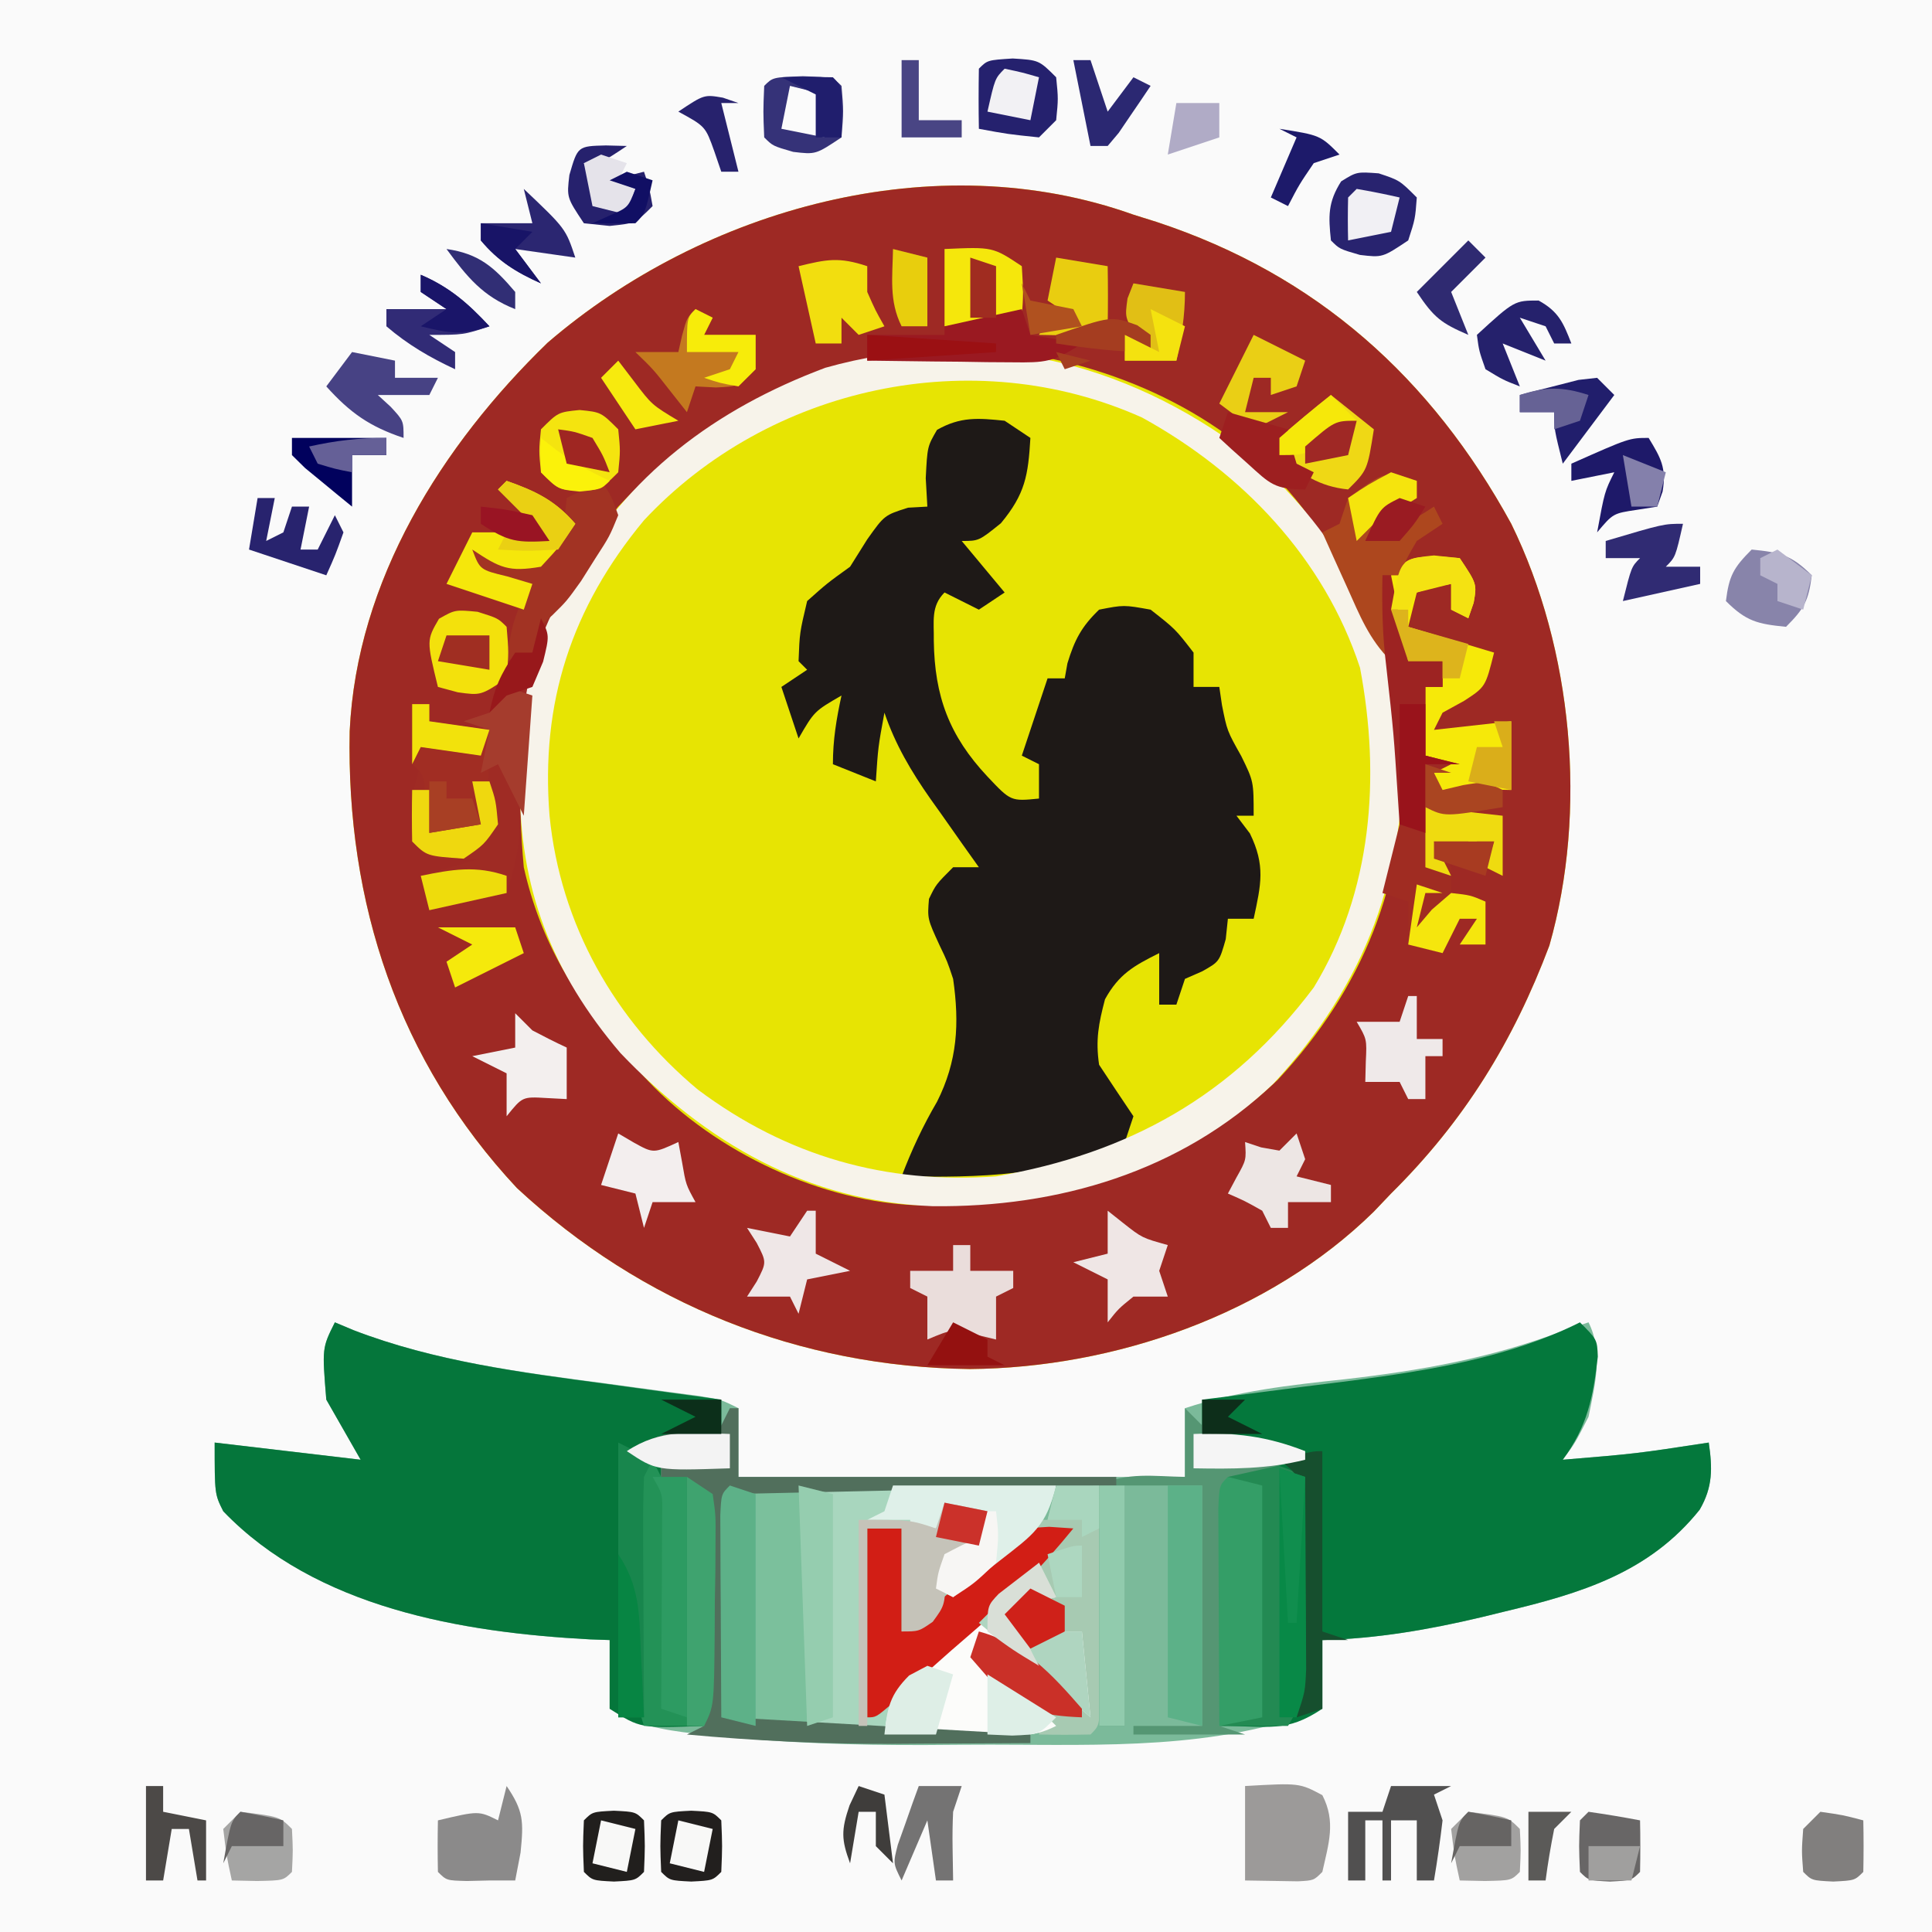 <?xml version="1.0" encoding="UTF-8"?>
<svg version="1.1" xmlns="http://www.w3.org/2000/svg" width="225" height="225">
<path d="M0 0 C74.25 0 148.5 0 225 0 C225 74.25 225 148.5 225 225 C150.75 225 76.5 225 0 225 C0 150.75 0 76.5 0 0 Z " fill="#FAFAFA" transform="translate(0,0)"/>
<path d="M0 0 C0.888 0.278 1.776 0.557 2.691 0.844 C21.372 7.009 34.699 19.017 44 36 C51.161 50.607 52.906 69.437 48.438 85.125 C44.214 96.333 38.507 105.58 30 114 C29.336 114.697 28.672 115.395 27.988 116.113 C15.768 128.101 -2.225 134.307 -19.062 134.438 C-38.915 134.19 -57.193 126.916 -71.805 113.352 C-85.631 98.541 -91.675 80.18 -91.277 60.164 C-90.461 42.595 -80.54 26.848 -68.223 14.91 C-49.97 -0.777 -23.058 -8.243 0 0 Z " fill="#E7E403" transform="translate(132,25)"/>
<path d="M0 0 C0.888 0.278 1.776 0.557 2.691 0.844 C21.372 7.009 34.699 19.017 44 36 C51.161 50.607 52.906 69.437 48.438 85.125 C44.214 96.333 38.507 105.58 30 114 C29.336 114.697 28.672 115.395 27.988 116.113 C15.768 128.101 -2.225 134.307 -19.062 134.438 C-38.915 134.19 -57.193 126.916 -71.805 113.352 C-85.631 98.541 -91.675 80.18 -91.277 60.164 C-90.461 42.595 -80.54 26.848 -68.223 14.91 C-49.97 -0.777 -23.058 -8.243 0 0 Z M-60 34 C-70.254 46.768 -72.433 60.036 -71 76 C-69.053 84.695 -64.93 91.459 -59 98 C-58.428 98.687 -57.855 99.374 -57.266 100.082 C-49.623 108.623 -37.312 114.698 -25.836 115.336 C-9.846 115.66 4.882 112.043 16.812 100.75 C26.744 90.127 31.652 77.786 31.473 63.297 C31.037 52.767 27.37 44.3 21 36 C20.572 35.397 20.144 34.793 19.703 34.172 C11.733 23.764 -1.242 17.741 -14 16 C-32.392 14.758 -47.319 20.562 -60 34 Z " fill="#9E2924" transform="translate(132,25)"/>
<path d="M0 0 C0.714 0.299 1.427 0.598 2.163 0.907 C11.605 4.545 21.65 5.814 31.625 7.125 C34.118 7.458 36.61 7.794 39.102 8.133 C40.188 8.276 41.274 8.419 42.393 8.567 C45 9 45 9 47 10 C47 12.64 47 15.28 47 18 C64.16 18 81.32 18 99 18 C99 15.36 99 12.72 99 10 C105.142 7.976 111.212 7.311 117.625 6.625 C126.512 5.604 134.605 4.175 143 1 C143.99 0.67 144.98 0.34 146 0 C147.735 3.471 146.749 7.289 146 11 C144.438 14.062 144.438 14.062 143 16 C151.537 15.294 151.537 15.294 160 14 C160.436 16.982 160.486 19.163 158.945 21.816 C153.065 29.174 145.09 31.567 136.188 33.688 C135.313 33.902 134.438 34.116 133.536 34.337 C127.388 35.794 121.333 36.84 115 37 C115 39.64 115 42.28 115 45 C102.633 49.821 89.439 49.187 76.345 49.185 C73.834 49.187 71.322 49.206 68.811 49.225 C60.495 49.254 52.285 48.996 44.012 48.113 C43.263 48.036 42.515 47.958 41.744 47.878 C38.135 47.448 35.114 46.933 32 45 C32 42.36 32 39.72 32 37 C30.871 36.961 30.871 36.961 29.719 36.922 C14.751 36.123 -2.201 33.249 -13 22 C-14 20 -14 20 -14 14 C-8.39 14.66 -2.78 15.32 3 16 C1.02 12.535 1.02 12.535 -1 9 C-1.493 2.986 -1.493 2.986 0 0 Z " fill="#7BBA9A" transform="translate(39,154)"/>
<path d="M0 0 C0.99 0.66 1.98 1.32 3 2 C2.743 6.369 2.4 8.518 -0.438 11.938 C-3 14 -3 14 -5 14 C-3.35 15.98 -1.7 17.96 0 20 C-0.99 20.66 -1.98 21.32 -3 22 C-4.32 21.34 -5.64 20.68 -7 20 C-8.621 21.621 -8.21 23.391 -8.25 25.625 C-8.158 32.107 -6.451 36.688 -2 41.438 C0.723 44.325 0.723 44.325 4 44 C4 42.68 4 41.36 4 40 C3.34 39.67 2.68 39.34 2 39 C2.99 36.03 3.98 33.06 5 30 C5.66 30 6.32 30 7 30 C7.103 29.422 7.206 28.845 7.312 28.25 C8.147 25.52 8.936 23.993 11 22 C13.875 21.438 13.875 21.438 17 22 C19.875 24.25 19.875 24.25 22 27 C22 28.32 22 29.64 22 31 C22.99 31 23.98 31 25 31 C25.155 32.052 25.155 32.052 25.312 33.125 C25.909 36.118 25.909 36.118 27.562 39.062 C29 42 29 42 29 46 C28.34 46 27.68 46 27 46 C27.516 46.681 28.031 47.361 28.562 48.062 C30.392 51.801 29.862 54.004 29 58 C28.01 58 27.02 58 26 58 C25.918 58.784 25.835 59.568 25.75 60.375 C25 63 25 63 23 64.125 C22.34 64.414 21.68 64.703 21 65 C20.505 66.485 20.505 66.485 20 68 C19.34 68 18.68 68 18 68 C18 66.02 18 64.04 18 62 C15.039 63.48 13.31 64.439 11.688 67.375 C10.944 70.213 10.574 72.088 11 75 C12.324 77.006 13.657 79.007 15 81 C14.505 82.485 14.505 82.485 14 84 C5.788 88.045 -3.055 88.143 -12 88 C-10.828 84.932 -9.532 82.141 -7.875 79.312 C-5.491 74.58 -5.252 70.209 -6 65 C-6.678 62.962 -6.678 62.962 -7.562 61.125 C-9 58 -9 58 -8.812 55.688 C-8 54 -8 54 -6 52 C-5.01 52 -4.02 52 -3 52 C-3.626 51.12 -4.253 50.239 -4.898 49.332 C-5.724 48.159 -6.55 46.986 -7.375 45.812 C-7.787 45.234 -8.2 44.656 -8.625 44.061 C-10.897 40.817 -12.714 37.751 -14 34 C-14.733 37.978 -14.733 37.978 -15 42 C-16.65 41.34 -18.3 40.68 -20 40 C-20 37.16 -19.597 34.763 -19 32 C-22.167 33.833 -22.167 33.833 -24 37 C-24.66 35.02 -25.32 33.04 -26 31 C-25.01 30.34 -24.02 29.68 -23 29 C-23.33 28.67 -23.66 28.34 -24 28 C-23.875 24.688 -23.875 24.688 -23 21 C-20.688 18.938 -20.688 18.938 -18 17 C-17.34 15.948 -16.68 14.896 -16 13.812 C-14 11 -14 11 -11.25 10.125 C-10.508 10.084 -9.765 10.043 -9 10 C-9.062 8.907 -9.124 7.814 -9.188 6.688 C-9 3 -9 3 -7.875 1.062 C-5.14 -0.487 -3.088 -0.322 0 0 Z " fill="#1E1917" transform="translate(117,49)"/>
<path d="M0 0 C0.714 0.299 1.428 0.599 2.163 0.907 C11.638 4.558 21.743 5.845 31.75 7.188 C33.031 7.365 34.313 7.542 35.633 7.725 C38.754 8.156 41.877 8.581 45 9 C45 10.32 45 11.64 45 13 C41.7 13.66 38.4 14.32 35 15 C35.99 15.33 36.98 15.66 38 16 C38 16.66 38 17.32 38 18 C38.804 18.144 39.609 18.289 40.438 18.438 C43 19 43 19 44 20 C44.1 21.83 44.131 23.664 44.133 25.496 C44.134 26.612 44.135 27.727 44.137 28.877 C44.133 30.052 44.129 31.227 44.125 32.438 C44.131 34.194 44.131 34.194 44.137 35.986 C44.135 37.103 44.134 38.22 44.133 39.371 C44.132 40.402 44.131 41.432 44.129 42.494 C44 45 44 45 43 47 C35.571 47.286 35.571 47.286 32 45 C32 42.36 32 39.72 32 37 C30.871 36.961 30.871 36.961 29.719 36.922 C14.751 36.123 -2.201 33.249 -13 22 C-14 20 -14 20 -14 14 C-8.39 14.66 -2.78 15.32 3 16 C1.02 12.535 1.02 12.535 -1 9 C-1.493 2.986 -1.493 2.986 0 0 Z " fill="#05763B" transform="translate(39,154)"/>
<path d="M0 0 C2 2 2 2 2.082 3.988 C1.538 8.682 0.893 12.101 -2 16 C6.537 15.294 6.537 15.294 15 14 C15.436 16.982 15.486 19.163 13.945 21.816 C8.065 29.174 0.09 31.567 -8.812 33.688 C-9.687 33.902 -10.562 34.116 -11.464 34.337 C-17.612 35.794 -23.667 36.84 -30 37 C-30 39.64 -30 42.28 -30 45 C-34.236 47.824 -36.127 47 -42 47 C-42 37.1 -42 27.2 -42 17 C-39.36 16.34 -36.72 15.68 -34 15 C-37.3 14.34 -40.6 13.68 -44 13 C-44 11.68 -44 10.36 -44 9 C-43.19 8.9 -42.379 8.8 -41.544 8.696 C-38.47 8.31 -35.396 7.914 -32.324 7.511 C-30.367 7.257 -28.409 7.015 -26.451 6.773 C-17.467 5.585 -8.192 4.096 0 0 Z " fill="#04783C" transform="translate(184,154)"/>
<path d="M0 0 C9.93 8.314 16.885 20.07 18.121 33.098 C18.586 48.895 13.874 61.658 3.062 73.375 C-7.73 83.656 -22.024 87.831 -36.649 87.66 C-51.275 87.087 -63.03 80.26 -72.988 69.832 C-80.958 60.513 -84.836 50.534 -84.688 38.312 C-84.68 37.435 -84.672 36.557 -84.665 35.653 C-84.492 28.861 -83.454 23.247 -80.25 17.188 C-79.814 16.33 -79.379 15.473 -78.93 14.59 C-72.256 2.501 -61.952 -5.173 -49.137 -9.98 C-31.59 -14.931 -14.334 -10.911 0 0 Z M-70.246 7.773 C-78.694 17.95 -82.308 28.995 -81.25 42.188 C-80 54.844 -73.671 65.999 -63.969 74.09 C-53.607 81.845 -42.103 85.114 -29.25 84.188 C-13.786 81.508 -1.731 74.809 7.75 62.188 C14.551 51.026 15.556 37.713 13.137 24.953 C8.94 12.161 -0.598 2.226 -12.25 -4.188 C-31.968 -13.029 -55.684 -7.804 -70.246 7.773 Z " fill="#F7F3EA" transform="translate(145.25,52.812)"/>
<path d="M0 0 C9.9 0 19.8 0 30 0 C28.801 4.796 27.513 5.541 23.688 8.5 C20.9 10.673 18.242 12.753 15.77 15.281 C14 17 14 17 12 17 C12 13.04 12 9.08 12 5 C10.68 5 9.36 5 8 5 C8.33 11.93 8.66 18.86 9 26 C12.967 22.281 12.967 22.281 16.926 18.552 C20.742 15.002 24.703 11.951 29 9 C29.33 10.32 29.66 11.64 30 13 C28.68 13.33 27.36 13.66 26 14 C26 14.99 26 15.98 26 17 C27.32 17 28.64 17 30 17 C30.99 17 31.98 17 33 17 C33.495 21.95 33.495 21.95 34 27 C32.928 26.072 31.855 25.144 30.75 24.188 C26.406 19.865 26.406 19.865 21 18 C22.498 21.814 24.765 23.574 28 26 C28.66 26.66 29.32 27.32 30 28 C27.421 29.289 25.545 29.129 22.66 29.133 C21.597 29.134 20.534 29.135 19.439 29.137 C18.325 29.133 17.211 29.129 16.062 29.125 C14.952 29.129 13.841 29.133 12.697 29.137 C11.101 29.135 11.101 29.135 9.473 29.133 C8.496 29.132 7.519 29.131 6.512 29.129 C4 29 4 29 1 28 C0.67 18.76 0.34 9.52 0 0 Z " fill="#A8D6BE" transform="translate(93,173)"/>
<path d="M0 0 C1.65 0 3.3 0 5 0 C5.025 3.969 5.043 7.939 5.055 11.908 C5.06 13.259 5.067 14.61 5.075 15.962 C5.088 17.9 5.093 19.839 5.098 21.777 C5.106 23.529 5.106 23.529 5.114 25.316 C5 28 5 28 4 29 C2 29.041 -0 29.043 -2 29 C-2 28.34 -2 27.68 -2 27 C-3.786 25.193 -3.786 25.193 -6 23.375 C-6.742 22.743 -7.485 22.112 -8.25 21.461 C-8.828 20.979 -9.405 20.497 -10 20 C-9.67 19.01 -9.34 18.02 -9 17 C-3.673 18.453 -0.636 22.081 3 26 C3 23.03 3 20.06 3 17 C1.02 17.66 -0.96 18.32 -3 19 C-3.99 17.68 -4.98 16.36 -6 15 C-4.366 13.292 -3.131 12.065 -1 11 C-4.128 11 -5.374 12.976 -7.625 15.062 C-8.513 15.877 -9.401 16.692 -10.316 17.531 C-11.202 18.346 -12.088 19.161 -13 20 C-14.515 21.36 -16.036 22.715 -17.562 24.062 C-18.203 24.631 -18.844 25.199 -19.504 25.785 C-21 27 -21 27 -22 27 C-22 19.74 -22 12.48 -22 5 C-20.68 5 -19.36 5 -18 5 C-18 8.96 -18 12.92 -18 17 C-16.248 15.586 -14.498 14.169 -12.75 12.75 C-11.775 11.961 -10.801 11.172 -9.797 10.359 C-7.017 8.093 -7.017 8.093 -4.766 5.703 C-3 4 -3 4 -1 4 C-0.67 2.68 -0.34 1.36 0 0 Z " fill="#A7CAB2" transform="translate(123,173)"/>
<path d="M0 0 C0.058 4.083 0.094 8.166 0.125 12.25 C0.142 13.409 0.159 14.568 0.176 15.762 C0.182 16.877 0.189 17.992 0.195 19.141 C0.206 20.167 0.216 21.193 0.227 22.251 C-0.002 25.02 -0.576 26.644 -2 29 C-4.64 29 -7.28 29 -10 29 C-10 19.1 -10 9.2 -10 -1 C-5.076 -1.985 -4.186 -2.033 0 0 Z " fill="#238A53" transform="translate(152,172)"/>
<path d="M0 0 C0.722 0.003 1.444 0.005 2.188 0.008 C2.909 0.005 3.631 0.003 4.375 0 C6.188 0.133 6.188 0.133 7.188 1.133 C7.275 3.132 7.294 5.135 7.285 7.137 C7.282 8.352 7.279 9.567 7.275 10.818 C7.267 12.098 7.259 13.377 7.25 14.695 C7.245 15.979 7.241 17.262 7.236 18.584 C7.224 21.767 7.208 24.95 7.188 28.133 C3.888 28.133 0.588 28.133 -2.812 28.133 C-2.841 23.654 -2.859 19.175 -2.875 14.695 C-2.883 13.416 -2.892 12.137 -2.9 10.818 C-2.904 9.603 -2.907 8.388 -2.91 7.137 C-2.915 6.011 -2.921 4.885 -2.926 3.725 C-2.772 0.203 -2.772 0.203 0 0 Z " fill="#7BC09C" transform="translate(86.812,172.867)"/>
<path d="M0 0 C0.33 0.66 0.66 1.32 1 2 C2.658 2.373 4.326 2.707 6 3 C7.741 4.741 7.13 7.131 7.133 9.496 C7.134 10.612 7.135 11.727 7.137 12.877 C7.133 14.052 7.129 15.227 7.125 16.438 C7.129 17.609 7.133 18.78 7.137 19.986 C7.135 21.103 7.134 22.22 7.133 23.371 C7.132 24.402 7.131 25.432 7.129 26.494 C7 29 7 29 6 31 C3.69 31 1.38 31 -1 31 C-2.099 27.703 -2.114 25.27 -2.098 21.801 C-2.094 20.592 -2.091 19.384 -2.088 18.139 C-2.08 16.876 -2.071 15.613 -2.062 14.312 C-2.056 12.401 -2.056 12.401 -2.049 10.451 C-2.037 7.301 -2.021 4.15 -2 1 C-1.34 0.67 -0.68 0.34 0 0 Z " fill="#239257" transform="translate(76,170)"/>
<path d="M0 0 C0.66 0.66 1.32 1.32 2 2 C4.022 2.611 6.068 3.144 8.125 3.625 C9.221 3.885 10.316 4.146 11.445 4.414 C12.288 4.607 13.131 4.801 14 5 C14 5.33 14 5.66 14 6 C11.03 6.66 8.06 7.32 5 8 C4.67 17.57 4.34 27.14 4 37 C4.99 37.33 5.98 37.66 7 38 C2.71 38 -1.58 38 -6 38 C-6 37.67 -6 37.34 -6 37 C-3.36 37 -0.72 37 2 37 C2 27.76 2 18.52 2 9 C-0.97 9 -3.94 9 -7 9 C-7 18.24 -7 27.48 -7 37 C-7.99 37 -8.98 37 -10 37 C-10 27.76 -10 18.52 -10 9 C-6.785 7.393 -3.564 7.943 0 8 C0 5.36 0 2.72 0 0 Z " fill="#559673" transform="translate(138,164)"/>
<path d="M0 0 C0.66 0 1.32 0 2 0 C2 0.66 2 1.32 2 2 C4.31 2.33 6.62 2.66 9 3 C9 4.32 9 5.64 9 7 C9.66 6.67 10.32 6.34 11 6 C13.012 12.259 13.012 15.741 11 22 C8.03 22.66 5.06 23.32 2 24 C1.67 22.68 1.34 21.36 1 20 C3.31 19.34 5.62 18.68 8 18 C7.051 18.041 6.103 18.082 5.125 18.125 C2 18 2 18 0 16 C-0.217 12.604 -0.081 10.242 1 7 C0.67 7 0.34 7 0 7 C0 4.69 0 2.38 0 0 Z " fill="#9F2B24" transform="translate(48,82)"/>
<path d="M0 0 C0.66 1.32 1.32 2.64 2 4 C0.68 4.33 -0.64 4.66 -2 5 C-2 5.99 -2 6.98 -2 8 C-0.68 8 0.64 8 2 8 C2.99 8 3.98 8 5 8 C5.33 11.3 5.66 14.6 6 18 C4.928 17.072 3.855 16.144 2.75 15.188 C-1.594 10.865 -1.594 10.865 -7 9 C-5.502 12.814 -3.235 14.574 0 17 C0.66 17.66 1.32 18.32 2 19 C-0.297 20.148 -1.583 20.116 -4.133 20.098 C-4.938 20.094 -5.744 20.091 -6.574 20.088 C-7.416 20.08 -8.258 20.071 -9.125 20.062 C-9.974 20.058 -10.824 20.053 -11.699 20.049 C-13.8 20.037 -15.9 20.019 -18 20 C-17.554 15.302 -15.92 13.567 -12.375 10.562 C-11.478 9.792 -10.581 9.021 -9.656 8.227 C-8.78 7.492 -7.903 6.757 -7 6 C-5.624 4.813 -4.249 3.626 -2.875 2.438 C-1.926 1.633 -0.978 0.829 0 0 Z " fill="#FCFCFA" transform="translate(121,182)"/>
<path d="M0 0 C1.32 0 2.64 0 4 0 C4 3.96 4 7.92 4 12 C5.772 10.565 7.543 9.127 9.312 7.688 C10.299 6.887 11.285 6.086 12.301 5.262 C14.911 3.169 14.911 3.169 16.656 1.219 C18 0 18 0 21.188 -0.188 C22.116 -0.126 23.044 -0.064 24 0 C20.334 4.491 16.58 8.405 12.164 12.156 C8.979 14.87 5.889 17.69 2.785 20.496 C1 22 1 22 0 22 C0 14.74 0 7.48 0 0 Z " fill="#D21E15" transform="translate(101,178)"/>
<path d="M0 0 C0.33 0 0.66 0 1 0 C1 2.64 1 5.28 1 8 C15.52 8 30.04 8 45 8 C45 8.33 45 8.66 45 9 C30.15 9.33 15.3 9.66 0 10 C0 18.58 0 27.16 0 36 C11.55 36.66 23.1 37.32 35 38 C35 38.33 35 38.66 35 39 C30.771 39.03 26.542 39.047 22.312 39.062 C20.544 39.075 20.544 39.075 18.74 39.088 C10.779 39.11 2.928 38.733 -5 38 C-4.01 37.505 -4.01 37.505 -3 37 C-3 28.09 -3 19.18 -3 10 C-5.475 9.01 -5.475 9.01 -8 8 C-8 7.34 -8 6.68 -8 6 C-9.32 5.67 -10.64 5.34 -12 5 C-9.319 3.391 -7.48 2.929 -4.312 2.5 C-3.219 2.335 -2.126 2.17 -1 2 C-0.67 1.34 -0.34 0.68 0 0 Z " fill="#516F5C" transform="translate(85,164)"/>
<path d="M0 0 C0.99 0.103 1.98 0.206 3 0.312 C5 3.312 5 3.312 4.625 5.5 C4.419 6.098 4.213 6.696 4 7.312 C3.34 6.982 2.68 6.652 2 6.312 C2 5.322 2 4.332 2 3.312 C0.68 3.643 -0.64 3.973 -2 4.312 C-2.33 5.633 -2.66 6.952 -3 8.312 C0.3 9.303 3.6 10.293 7 11.312 C6 15.312 6 15.312 3.5 16.938 C2.263 17.618 2.263 17.618 1 18.312 C0.67 18.973 0.34 19.633 0 20.312 C2.97 19.983 5.94 19.652 9 19.312 C9 21.953 9 24.593 9 27.312 C8.072 27.292 7.144 27.271 6.188 27.25 C2.977 27.155 2.977 27.155 0 28.312 C0 27.323 0 26.332 0 25.312 C0.66 24.983 1.32 24.652 2 24.312 C1.01 23.983 0.02 23.652 -1 23.312 C-1 20.672 -1 18.032 -1 15.312 C-0.34 15.312 0.32 15.312 1 15.312 C1 14.322 1 13.332 1 12.312 C-0.32 12.312 -1.64 12.312 -3 12.312 C-4.59 8.835 -5.415 6.148 -5 2.312 C-3 0.312 -3 0.312 0 0 Z " fill="#F6E909" transform="translate(167,64.688)"/>
<path d="M0 0 C1.98 0.495 1.98 0.495 4 1 C4 9.91 4 18.82 4 28 C2.35 28.33 0.7 28.66 -1 29 C-1.025 25.031 -1.043 21.061 -1.055 17.092 C-1.06 15.741 -1.067 14.39 -1.075 13.038 C-1.088 11.1 -1.093 9.161 -1.098 7.223 C-1.103 6.055 -1.108 4.887 -1.114 3.684 C-1 1 -1 1 0 0 Z " fill="#349E67" transform="translate(143,172)"/>
<path d="M0 0 C1.32 0.66 2.64 1.32 4 2 C6.325 2.387 8.659 2.73 11 3 C11 5.31 11 7.62 11 10 C10.34 9.67 9.68 9.34 9 9 C9.33 8.01 9.66 7.02 10 6 C9.34 6 8.68 6 8 6 C7.67 6.66 7.34 7.32 7 8 C7 7.34 7 6.68 7 6 C5.68 6 4.36 6 3 6 C3.99 7.485 3.99 7.485 5 9 C5 9.99 5 10.98 5 12 C6.32 12.33 7.64 12.66 9 13 C9 14.65 9 16.3 9 18 C8.01 18 7.02 18 6 18 C6.66 17.01 7.32 16.02 8 15 C7.34 15 6.68 15 6 15 C5.34 16.32 4.68 17.64 4 19 C2.68 18.67 1.36 18.34 0 18 C0 16.35 0 14.7 0 13 C-0.99 12.67 -1.98 12.34 -3 12 C-2.01 8.04 -1.02 4.08 0 0 Z " fill="#A02C22" transform="translate(164,92)"/>
<path d="M0 0 C6.27 0 12.54 0 19 0 C17.785 4.859 16.31 5.723 12.438 8.75 C10.92 9.949 10.92 9.949 9.371 11.172 C8.589 11.775 7.806 12.378 7 13 C6.34 12.67 5.68 12.34 5 12 C5.25 10.125 5.25 10.125 6 8 C8.062 6.75 8.062 6.75 10 6 C10 5.01 10 4.02 10 3 C8.68 3 7.36 3 6 3 C5.67 3.66 5.34 4.32 5 5 C4.34 5 3.68 5 3 5 C3 7.97 3 10.94 3 14 C2.67 14 2.34 14 2 14 C2 10.7 2 7.4 2 4 C0.35 4 -1.3 4 -3 4 C-2.34 3.67 -1.68 3.34 -1 3 C-0.67 2.01 -0.34 1.02 0 0 Z " fill="#DFF0E9" transform="translate(104,173)"/>
<path d="M0 0 C1.32 0 2.64 0 4 0 C4 9.24 4 18.48 4 28 C2.68 27.67 1.36 27.34 0 27 C0 18.09 0 9.18 0 0 Z " fill="#5CB188" transform="translate(136,173)"/>
<path d="M0 0 C0.99 0.33 1.98 0.66 3 1 C3 9.91 3 18.82 3 28 C1.68 27.67 0.36 27.34 -1 27 C-1.029 22.688 -1.047 18.375 -1.062 14.062 C-1.071 12.831 -1.079 11.599 -1.088 10.33 C-1.091 9.16 -1.094 7.99 -1.098 6.785 C-1.103 5.701 -1.108 4.617 -1.114 3.5 C-1 1 -1 1 0 0 Z " fill="#5DB188" transform="translate(85,173)"/>
<path d="M0 0 C6.326 -0.358 6.326 -0.358 9 1.062 C10.6 4.162 9.733 6.7 9 10 C8 11 8 11 6.152 11.098 C4.102 11.065 2.051 11.033 0 11 C0 7.37 0 3.74 0 0 Z " fill="#9C9A99" transform="translate(145,208)"/>
<path d="M0 0 C1.65 0.33 3.3 0.66 5 1 C4.67 2.32 4.34 3.64 4 5 C2.68 5.33 1.36 5.66 0 6 C0.062 6.928 0.124 7.856 0.188 8.812 C0 12 0 12 -1.375 13.875 C-3 15 -3 15 -5 15 C-5 11.04 -5 7.08 -5 3 C-6.32 3 -7.64 3 -9 3 C-9 10.59 -9 18.18 -9 26 C-9.33 26 -9.66 26 -10 26 C-10 18.08 -10 10.16 -10 2 C-4 2 -4 2 -1 3 C-0.67 2.01 -0.34 1.02 0 0 Z " fill="#C5C3B9" transform="translate(110,175)"/>
<path d="M0 0 C1.168 1.684 1.168 1.684 2 4 C0.988 6.473 0.988 6.473 -0.688 9.062 C-1.498 10.348 -1.498 10.348 -2.324 11.66 C-4 14 -4 14 -5.645 15.621 C-7.268 17.07 -7.268 17.07 -8 20 C-8.99 20.33 -9.98 20.66 -11 21 C-10.502 17.265 -10.125 15.188 -8 12 C-10.31 11.34 -12.62 10.68 -15 10 C-15 9.34 -15 8.68 -15 8 C-12.36 8.33 -9.72 8.66 -7 9 C-4.412 5.944 -4.412 5.944 -4 2 C-2.68 1.34 -1.36 0.68 0 0 Z " fill="#A23323" transform="translate(70,56)"/>
<path d="M0 0 C0 0.66 0 1.32 0 2 C-1.655 3.019 -3.323 4.018 -5 5 C-5.33 5.66 -5.66 6.32 -6 7 C-3.028 5.875 -0.666 4.777 2 3 C2.33 3.66 2.66 4.32 3 5 C2.01 5.66 1.02 6.32 0 7 C-1.192 9.05 -1.192 9.05 -2 11 C-2.66 11 -3.32 11 -4 11 C-3.67 14.3 -3.34 17.6 -3 21 C-5.586 18.414 -6.623 15.706 -8.125 12.375 C-8.664 11.186 -9.203 9.998 -9.758 8.773 C-10.373 7.401 -10.373 7.401 -11 6 C-10.34 5.67 -9.68 5.34 -9 5 C-8.67 4.01 -8.34 3.02 -8 2 C-3.639 -1.213 -3.639 -1.213 0 0 Z " fill="#AD471E" transform="translate(165,56)"/>
<path d="M0 0 C0.66 0 1.32 0 2 0 C2 0.66 2 1.32 2 2 C4.31 2.33 6.62 2.66 9 3 C9.089 6.832 8.879 10.266 8 14 C6.02 14.33 4.04 14.66 2 15 C1.856 13.866 1.711 12.731 1.562 11.562 C1.388 8.192 1.388 8.192 0 7 C-0.041 4.667 -0.042 2.333 0 0 Z " fill="#A12D23" transform="translate(48,82)"/>
<path d="M0 0 C0.33 0 0.66 0 1 0 C1.66 3.3 2.32 6.6 3 10 C4.32 10 5.64 10 7 10 C7 10.99 7 11.98 7 13 C6.34 13 5.68 13 5 13 C5 15.64 5 18.28 5 21 C6.32 21.33 7.64 21.66 9 22 C7.68 22 6.36 22 5 22 C5 24.64 5 27.28 5 30 C4.01 29.67 3.02 29.34 2 29 C1.939 28.082 1.879 27.164 1.816 26.219 C1.309 18.373 1.309 18.373 0.438 10.562 C-0.004 6.968 -0.075 3.613 0 0 Z " fill="#9D2322" transform="translate(161,67)"/>
<path d="M0 0 C0.99 0 1.98 0 3 0 C3 9.24 3 18.48 3 28 C2.01 28 1.02 28 0 28 C0 18.76 0 9.52 0 0 Z " fill="#91CBAD" transform="translate(128,173)"/>
<path d="M0 0 C3.375 1.186 5.647 2.276 8 5 C6.312 7.5 6.312 7.5 4 10 C0.237 10.642 -0.758 10.161 -4 8 C-3.107 10.358 -3.107 10.358 0.062 11.125 C1.517 11.558 1.517 11.558 3 12 C2.67 12.99 2.34 13.98 2 15 C-0.97 14.01 -3.94 13.02 -7 12 C-6.01 10.02 -5.02 8.04 -4 6 C-1.333 6 1.333 6 4 6 C2.35 4.35 0.7 2.7 -1 1 C-0.67 0.67 -0.34 0.34 0 0 Z " fill="#F5E70B" transform="translate(59,56)"/>
<path d="M0 0 C1.32 0.33 2.64 0.66 4 1 C4 9.58 4 18.16 4 27 C3.01 27.33 2.02 27.66 1 28 C0.67 18.76 0.34 9.52 0 0 Z " fill="#95CDAF" transform="translate(93,173)"/>
<path d="M0 0 C1.485 0.99 1.485 0.99 3 2 C3.356 4.49 3.356 4.49 3.328 7.594 C3.32 9.262 3.32 9.262 3.312 10.965 C3.292 12.131 3.271 13.298 3.25 14.5 C3.245 15.667 3.24 16.833 3.234 18.035 C3.154 26.692 3.154 26.692 2 29 C1.34 29 0.68 29 0 29 C0 19.43 0 9.86 0 0 Z " fill="#3FA36F" transform="translate(80,172)"/>
<path d="M0 0 C1.98 0.99 1.98 0.99 4 2 C3.67 2.66 3.34 3.32 3 4 C2.915 6.105 2.893 8.213 2.902 10.32 C2.906 11.577 2.909 12.834 2.912 14.129 C2.92 15.448 2.929 16.766 2.938 18.125 C2.943 19.465 2.947 20.805 2.951 22.145 C2.963 25.43 2.979 28.715 3 32 C2.01 32 1.02 32 0 32 C0 21.44 0 10.88 0 0 Z " fill="#18864D" transform="translate(72,168)"/>
<path d="M0 0 C2.438 0.812 2.438 0.812 4.438 2.812 C4.25 5.312 4.25 5.312 3.438 7.812 C0.438 9.812 0.438 9.812 -2.188 9.5 C-4.562 8.812 -4.562 8.812 -5.562 7.812 C-5.861 4.979 -5.919 3.375 -4.375 0.938 C-2.562 -0.188 -2.562 -0.188 0 0 Z " fill="#28236F" transform="translate(160.562,20.188)"/>
<path d="M0 0 C5.625 -0.25 5.625 -0.25 9 2 C9.188 5.125 9.188 5.125 9 8 C6.043 9.478 3.258 9.06 0 9 C0 6.03 0 3.06 0 0 Z " fill="#F5E70C" transform="translate(110,29)"/>
<path d="M0 0 C2.375 0.75 2.375 0.75 3.375 1.75 C3.625 4.688 3.625 4.688 3.375 7.75 C0.375 9.75 0.375 9.75 -2.312 9.375 C-3.076 9.169 -3.839 8.963 -4.625 8.75 C-5.953 3.316 -5.953 3.316 -4.5 0.812 C-2.625 -0.25 -2.625 -0.25 0 0 Z " fill="#F3E10C" transform="translate(55.625,71.25)"/>
<path d="M0 0 C1.65 1.32 3.3 2.64 5 4 C4.25 8.75 4.25 8.75 2 11 C-1.344 10.666 -3.523 9.211 -6 7 C-6 6.34 -6 5.68 -6 5 C-4.041 3.286 -2.041 1.616 0 0 Z " fill="#EFD815" transform="translate(155,46)"/>
<path d="M0 0 C0.66 0.33 1.32 0.66 2 1 C1.67 1.66 1.34 2.32 1 3 C2.98 3 4.96 3 7 3 C7 4.32 7 5.64 7 7 C5 9 5 9 2.375 9.125 C1.591 9.084 0.807 9.043 0 9 C-0.33 9.99 -0.66 10.98 -1 12 C-1.619 11.216 -2.237 10.432 -2.875 9.625 C-4.899 7.032 -4.899 7.032 -7 5 C-5.333 5 -3.667 5 -2 5 C-1.856 4.361 -1.711 3.721 -1.562 3.062 C-1 1 -1 1 0 0 Z " fill="#C4791F" transform="translate(81,36)"/>
<path d="M0 0 C3.5 0.125 3.5 0.125 4.5 1.125 C4.75 4.062 4.75 4.062 4.5 7.125 C1.5 9.125 1.5 9.125 -1.125 8.812 C-3.5 8.125 -3.5 8.125 -4.5 7.125 C-4.625 4.125 -4.625 4.125 -4.5 1.125 C-3.5 0.125 -3.5 0.125 0 0 Z " fill="#353278" transform="translate(93.5,8.875)"/>
<path d="M0 0 C3.062 0.188 3.062 0.188 5.062 2.188 C5.312 4.688 5.312 4.688 5.062 7.188 C4.402 7.848 3.743 8.508 3.062 9.188 C-0.562 8.812 -0.562 8.812 -3.938 8.188 C-3.98 5.855 -3.978 3.52 -3.938 1.188 C-2.938 0.188 -2.938 0.188 0 0 Z " fill="#25216E" transform="translate(117.938,6.812)"/>
<path d="M0 0 C0 6.93 0 13.86 0 21 C0.99 21.33 1.98 21.66 3 22 C2.01 22 1.02 22 0 22 C0 24.64 0 27.28 0 30 C-0.99 30.33 -1.98 30.66 -3 31 C-2.99 30.162 -2.979 29.325 -2.968 28.461 C-2.934 25.357 -2.909 22.252 -2.89 19.147 C-2.875 17.141 -2.85 15.135 -2.824 13.129 C-2.818 11.872 -2.811 10.615 -2.805 9.32 C-2.794 8.158 -2.784 6.995 -2.773 5.797 C-2.707 2.861 -2.707 2.861 -5 1 C-1.125 0 -1.125 0 0 0 Z " fill="#164F2E" transform="translate(154,169)"/>
<path d="M0 0 C2.5 0.25 2.5 0.25 4.5 2.25 C4.75 4.75 4.75 4.75 4.5 7.25 C2.5 9.25 2.5 9.25 0 9.5 C-2.5 9.25 -2.5 9.25 -4.5 7.25 C-4.75 4.75 -4.75 4.75 -4.5 2.25 C-2.5 0.25 -2.5 0.25 0 0 Z " fill="#F4E40F" transform="translate(67.5,47.75)"/>
<path d="M0 0 C1.984 2.917 1.988 4.124 1.625 7.75 C1.419 8.822 1.212 9.895 1 11 C0.01 11 -0.98 11 -2 11 C-2.866 11.021 -3.732 11.041 -4.625 11.062 C-7 11 -7 11 -8 10 C-8.041 8 -8.043 6 -8 4 C-3.25 2.875 -3.25 2.875 -1 4 C-0.67 2.68 -0.34 1.36 0 0 Z " fill="#8B8A8A" transform="translate(59,208)"/>
<path d="M0 0 C0.66 1.32 1.32 2.64 2 4 C0.68 4.33 -0.64 4.66 -2 5 C-2 5.99 -2 6.98 -2 8 C-0.68 8 0.64 8 2 8 C2.99 8 3.98 8 5 8 C5.33 11.3 5.66 14.6 6 18 C4.969 17.113 3.938 16.226 2.875 15.312 C-0.392 12.511 -3.687 9.747 -7 7 C-4.667 4.667 -2.333 2.333 0 0 Z " fill="#AFD5C0" transform="translate(121,182)"/>
<path d="M0 0 C0.99 0.33 1.98 0.66 3 1 C3.029 5.104 3.047 9.208 3.062 13.312 C3.071 14.48 3.079 15.647 3.088 16.85 C3.091 17.968 3.094 19.086 3.098 20.238 C3.103 21.27 3.108 22.302 3.114 23.365 C3 26 3 26 2 29 C1.34 29 0.68 29 0 29 C0 19.43 0 9.86 0 0 Z " fill="#088947" transform="translate(149,171)"/>
<path d="M0 0 C3.297 0.33 4.623 0.623 7 3 C6.633 5.935 6.136 6.864 4 9 C0.703 8.67 -0.623 8.377 -3 6 C-2.633 3.065 -2.136 2.136 0 0 Z " fill="#8884AA" transform="translate(204,64)"/>
<path d="M0 0 C0.33 0.99 0.66 1.98 1 3 C3.97 3.495 3.97 3.495 7 4 C3.697 6.202 2.725 6.24 -1.105 6.195 C-2.088 6.189 -3.071 6.182 -4.084 6.176 C-5.108 6.159 -6.132 6.142 -7.188 6.125 C-8.223 6.116 -9.259 6.107 -10.326 6.098 C-12.884 6.074 -15.442 6.041 -18 6 C-18 5.01 -18 4.02 -18 3 C-15.03 3 -12.06 3 -9 3 C-9 2.67 -9 2.34 -9 2 C-6.03 1.34 -3.06 0.68 0 0 Z " fill="#9A1921" transform="translate(119,36)"/>
<path d="M0 0 C2.31 0 4.62 0 7 0 C6.01 0.495 6.01 0.495 5 1 C5.33 1.99 5.66 2.98 6 4 C5.722 6.341 5.395 8.676 5 11 C4.34 11 3.68 11 3 11 C3 8.69 3 6.38 3 4 C2.01 4 1.02 4 0 4 C0 6.31 0 8.62 0 11 C-0.33 11 -0.66 11 -1 11 C-1 8.69 -1 6.38 -1 4 C-1.66 4 -2.32 4 -3 4 C-3 6.31 -3 8.62 -3 11 C-3.66 11 -4.32 11 -5 11 C-5 8.36 -5 5.72 -5 3 C-3.68 3 -2.36 3 -1 3 C-0.67 2.01 -0.34 1.02 0 0 Z " fill="#515050" transform="translate(162,208)"/>
<path d="M0 0 C0.66 0 1.32 0 2 0 C2 0.99 2 1.98 2 3 C3.65 3 5.3 3 7 3 C7 3.66 7 4.32 7 5 C6.01 5.495 6.01 5.495 5 6 C5 7.65 5 9.3 5 11 C4.237 10.814 3.474 10.629 2.688 10.438 C-0.09 9.772 -0.09 9.772 -3 11 C-3 9.35 -3 7.7 -3 6 C-3.66 5.67 -4.32 5.34 -5 5 C-5 4.34 -5 3.68 -5 3 C-3.35 3 -1.7 3 0 3 C0 2.01 0 1.02 0 0 Z " fill="#EADDDB" transform="translate(111,145)"/>
<path d="M0 0 C1.32 0 2.64 0 4 0 C4 9.24 4 18.48 4 28 C3.01 27.67 2.02 27.34 1 27 C1.005 26.253 1.01 25.506 1.016 24.737 C1.037 21.366 1.05 17.996 1.062 14.625 C1.071 13.449 1.079 12.274 1.088 11.062 C1.091 9.941 1.094 8.82 1.098 7.664 C1.103 6.627 1.108 5.59 1.114 4.522 C1.171 2.004 1.171 2.004 0 0 Z " fill="#2D9B62" transform="translate(76,172)"/>
<path d="M0 0 C0.598 0.474 1.196 0.949 1.812 1.438 C4.004 3.165 4.004 3.165 7 4 C6.67 4.99 6.34 5.98 6 7 C6.33 7.99 6.66 8.98 7 10 C5.68 10 4.36 10 3 10 C1.249 11.417 1.249 11.417 0 13 C0 11.35 0 9.7 0 8 C-1.32 7.34 -2.64 6.68 -4 6 C-2.68 5.67 -1.36 5.34 0 5 C0 3.35 0 1.7 0 0 Z " fill="#EFE6E5" transform="translate(129,141)"/>
<path d="M0 0 C0.33 0.99 0.66 1.98 1 3 C0.67 3.66 0.34 4.32 0 5 C1.32 5.33 2.64 5.66 4 6 C4 6.66 4 7.32 4 8 C2.35 8 0.7 8 -1 8 C-1 8.99 -1 9.98 -1 11 C-1.66 11 -2.32 11 -3 11 C-3.33 10.34 -3.66 9.68 -4 9 C-6.017 7.866 -6.017 7.866 -8 7 C-7.67 6.381 -7.34 5.763 -7 5.125 C-5.858 3.09 -5.858 3.09 -6 1 C-5.381 1.206 -4.763 1.413 -4.125 1.625 C-3.073 1.811 -3.073 1.811 -2 2 C-1.34 1.34 -0.68 0.68 0 0 Z " fill="#EDE6E4" transform="translate(151,132)"/>
<path d="M0 0 C0.33 0 0.66 0 1 0 C1 1.65 1 3.3 1 5 C2.32 5.66 3.64 6.32 5 7 C3.35 7.33 1.7 7.66 0 8 C-0.33 9.32 -0.66 10.64 -1 12 C-1.33 11.34 -1.66 10.68 -2 10 C-3.65 10 -5.3 10 -7 10 C-6.629 9.422 -6.258 8.845 -5.875 8.25 C-4.708 6 -4.708 6 -5.875 3.75 C-6.246 3.172 -6.617 2.595 -7 2 C-4.525 2.495 -4.525 2.495 -2 3 C-1.34 2.01 -0.68 1.02 0 0 Z " fill="#EFE7E7" transform="translate(94,141)"/>
<path d="M0 0 C1.65 0.33 3.3 0.66 5 1 C5 1.66 5 2.32 5 3 C6.65 3 8.3 3 10 3 C9.67 3.66 9.34 4.32 9 5 C7.02 5 5.04 5 3 5 C3.495 5.454 3.99 5.907 4.5 6.375 C6 8 6 8 6 10 C2.063 8.688 -0.227 7.081 -3 4 C-2.01 2.68 -1.02 1.36 0 0 Z " fill="#474284" transform="translate(41,41)"/>
<path d="M0 0 C0.33 0 0.66 0 1 0 C1 1.65 1 3.3 1 5 C1.99 5 2.98 5 4 5 C4 5.66 4 6.32 4 7 C3.34 7 2.68 7 2 7 C2 8.65 2 10.3 2 12 C1.34 12 0.68 12 0 12 C-0.33 11.34 -0.66 10.68 -1 10 C-2.32 10 -3.64 10 -5 10 C-4.979 9.216 -4.959 8.432 -4.938 7.625 C-4.813 5.019 -4.813 5.019 -6 3 C-4.35 3 -2.7 3 -1 3 C-0.67 2.01 -0.34 1.02 0 0 Z " fill="#EFE9E9" transform="translate(164,116)"/>
<path d="M0 0 C4.556 0.556 4.556 0.556 6 2 C6.125 4.5 6.125 4.5 6 7 C5 8 5 8 1.938 8.062 C0.968 8.042 -0.001 8.021 -1 8 C-1.625 5.125 -1.625 5.125 -2 2 C-1.34 1.34 -0.68 0.68 0 0 Z " fill="#A2A1A0" transform="translate(171,211)"/>
<path d="M0 0 C4.556 0.556 4.556 0.556 6 2 C6.125 4.5 6.125 4.5 6 7 C5 8 5 8 1.938 8.062 C0.968 8.042 -0.001 8.021 -1 8 C-1.625 5.125 -1.625 5.125 -2 2 C-1.34 1.34 -0.68 0.68 0 0 Z " fill="#A5A5A4" transform="translate(28,211)"/>
<path d="M0 0 C1.429 2.354 2.087 3.48 1.625 6.25 C1.419 6.827 1.212 7.405 1 8 C-0.176 8.186 -0.176 8.186 -1.375 8.375 C-4.141 8.791 -4.141 8.791 -6 11 C-5.125 6.25 -5.125 6.25 -4 4 C-5.65 4.33 -7.3 4.66 -9 5 C-9 4.34 -9 3.68 -9 3 C-2.25 0 -2.25 0 0 0 Z " fill="#1E1969" transform="translate(192,51)"/>
<path d="M0 0 C0 0.99 0 1.98 0 3 C0.95 5.15 0.95 5.15 2 7 C1.01 7.33 0.02 7.66 -1 8 C-1.66 7.34 -2.32 6.68 -3 6 C-3 6.99 -3 7.98 -3 9 C-3.99 9 -4.98 9 -6 9 C-6.66 6.03 -7.32 3.06 -8 0 C-4.713 -0.8 -3.29 -1.097 0 0 Z " fill="#F2DE0F" transform="translate(101,31)"/>
<path d="M0 0 C5.257 1.434 8.518 4.996 12 9 C12 9.33 12 9.66 12 10 C7.381 9.815 4.78 9.201 1.562 5.938 C0.717 4.968 -0.129 3.999 -1 3 C-0.67 2.01 -0.34 1.02 0 0 Z " fill="#CA3028" transform="translate(114,190)"/>
<path d="M0 0 C0.897 0.526 0.897 0.526 1.812 1.062 C4.108 2.333 4.108 2.333 7 1 C7.144 1.784 7.289 2.567 7.438 3.375 C7.878 5.964 7.878 5.964 9 8 C7.35 8 5.7 8 4 8 C3.67 8.99 3.34 9.98 3 11 C2.67 9.68 2.34 8.36 2 7 C0.68 6.67 -0.64 6.34 -2 6 C-1.34 4.02 -0.68 2.04 0 0 Z " fill="#F3EEEE" transform="translate(72,132)"/>
<path d="M0 0 C0.66 0.66 1.32 1.32 2 2 C3.317 2.697 4.649 3.37 6 4 C6 6 6 8 6 10 C5.216 9.959 4.433 9.918 3.625 9.875 C0.839 9.713 0.839 9.713 -1 12 C-1 10.35 -1 8.7 -1 7 C-2.32 6.34 -3.64 5.68 -5 5 C-3.35 4.67 -1.7 4.34 0 4 C0 2.68 0 1.36 0 0 Z " fill="#F3EFEE" transform="translate(60,118)"/>
<path d="M0 0 C2.97 0.495 2.97 0.495 6 1 C6 3.84 5.597 6.237 5 9 C3.02 9 1.04 9 -1 9 C-1 8.01 -1 7.02 -1 6 C0.485 6.99 0.485 6.99 2 8 C1.484 7.423 0.969 6.845 0.438 6.25 C-1 4 -1 4 -0.688 1.75 C-0.461 1.173 -0.234 0.595 0 0 Z " fill="#E1BF15" transform="translate(132,33)"/>
<path d="M0 0 C2.5 0.125 2.5 0.125 3.5 1.125 C3.625 4.125 3.625 4.125 3.5 7.125 C2.5 8.125 2.5 8.125 0 8.25 C-2.5 8.125 -2.5 8.125 -3.5 7.125 C-3.625 4.125 -3.625 4.125 -3.5 1.125 C-2.5 0.125 -2.5 0.125 0 0 Z " fill="#211F1D" transform="translate(71.5,210.875)"/>
<path d="M0 0 C2.5 0.125 2.5 0.125 3.5 1.125 C3.625 4.125 3.625 4.125 3.5 7.125 C2.5 8.125 2.5 8.125 0 8.25 C-2.5 8.125 -2.5 8.125 -3.5 7.125 C-3.625 4.125 -3.625 4.125 -3.5 1.125 C-2.5 0.125 -2.5 0.125 0 0 Z " fill="#221F1E" transform="translate(80.5,210.875)"/>
<path d="M0 0 C2.007 0.287 4.009 0.619 6 1 C6.043 3 6.041 5 6 7 C5 8 5 8 2.5 8.125 C0 8 0 8 -1 7 C-1.125 4 -1.125 4 -1 1 C-0.67 0.67 -0.34 0.34 0 0 Z " fill="#686666" transform="translate(185,211)"/>
<path d="M0 0 C2.97 0.495 2.97 0.495 6 1 C6.042 3.333 6.041 5.667 6 8 C5 9 5 9 1.438 9.062 C0.303 9.042 -0.831 9.021 -2 9 C-1.67 8.34 -1.34 7.68 -1 7 C-0.01 7 0.98 7 2 7 C1.01 6.34 0.02 5.68 -1 5 C-0.67 3.35 -0.34 1.7 0 0 Z " fill="#E9CD10" transform="translate(123,30)"/>
<path d="M0 0 C2.625 0.375 2.625 0.375 5 1 C5.043 3 5.041 5 5 7 C4 8 4 8 1.5 8.125 C-1 8 -1 8 -2 7 C-2.188 4.562 -2.188 4.562 -2 2 C-1.34 1.34 -0.68 0.68 0 0 Z " fill="#817F7E" transform="translate(212,211)"/>
<path d="M0 0 C1.98 0.99 3.96 1.98 6 3 C5.67 3.99 5.34 4.98 5 6 C4.01 6.33 3.02 6.66 2 7 C2 6.34 2 5.68 2 5 C1.34 5 0.68 5 0 5 C-0.33 6.32 -0.66 7.64 -1 9 C0.65 9 2.3 9 4 9 C2.02 9.99 2.02 9.99 0 11 C-1.32 10.01 -2.64 9.02 -4 8 C-2.667 5.333 -1.333 2.667 0 0 Z " fill="#EACF15" transform="translate(146,39)"/>
<path d="M0 0 C-0.875 3.875 -0.875 3.875 -2 5 C-0.68 5 0.64 5 2 5 C2 5.66 2 6.32 2 7 C-0.97 7.66 -3.94 8.32 -7 9 C-6 5 -6 5 -5 4 C-6.32 4 -7.64 4 -9 4 C-9 3.34 -9 2.68 -9 2 C-2.25 0 -2.25 0 0 0 Z " fill="#302B73" transform="translate(196,61)"/>
<path d="M0 0 C0.99 0.33 1.98 0.66 3 1 C2.67 5.62 2.34 10.24 2 15 C1 13 0 11 -1 9 C-1.99 9.495 -1.99 9.495 -3 10 C-2.67 8.35 -2.34 6.7 -2 5 C-2.99 4.67 -3.98 4.34 -5 4 C-4.01 3.67 -3.02 3.34 -2 3 C-1.34 2.01 -0.68 1.02 0 0 Z " fill="#A53C2D" transform="translate(59,80)"/>
<path d="M0 0 C0.66 0.66 1.32 1.32 2 2 C0.02 4.64 -1.96 7.28 -4 10 C-5 6 -5 6 -5 4 C-6.32 4 -7.64 4 -9 4 C-9 3.34 -9 2.68 -9 2 C-7.545 1.611 -6.086 1.239 -4.625 0.875 C-3.407 0.562 -3.407 0.562 -2.164 0.242 C-1.45 0.162 -0.736 0.082 0 0 Z " fill="#211E6C" transform="translate(186,44)"/>
<path d="M0 0 C3.366 1.443 5.51 3.333 8 6 C5 7 5 7 1 7 C1.99 7.66 2.98 8.32 4 9 C4 9.66 4 10.32 4 11 C1.05 9.631 -1.525 8.122 -4 6 C-4 5.34 -4 4.68 -4 4 C-1.69 4 0.62 4 3 4 C2.01 3.34 1.02 2.68 0 2 C0 1.34 0 0.68 0 0 Z " fill="#312B76" transform="translate(49,32)"/>
<path d="M0 0 C0.99 0.33 1.98 0.66 3 1 C2.34 3.31 1.68 5.62 1 8 C-0.98 8 -2.96 8 -5 8 C-4.663 4.88 -4.379 3.379 -2.125 1.125 C-1.424 0.754 -0.723 0.383 0 0 Z " fill="#DEEEE6" transform="translate(108,194)"/>
<path d="M0 0 C0.99 0.33 1.98 0.66 3 1 C2.34 1 1.68 1 1 1 C0.67 2.32 0.34 3.64 0 5 C0.866 3.979 0.866 3.979 1.75 2.938 C2.493 2.298 3.235 1.659 4 1 C6.25 1.25 6.25 1.25 8 2 C8 3.65 8 5.3 8 7 C7.01 7 6.02 7 5 7 C5.66 6.01 6.32 5.02 7 4 C6.34 4 5.68 4 5 4 C4.34 5.32 3.68 6.64 3 8 C1.68 7.67 0.36 7.34 -1 7 C-0.67 4.69 -0.34 2.38 0 0 Z " fill="#F5E60D" transform="translate(165,103)"/>
<path d="M0 0 C1.65 0 3.3 0 5 0 C4.67 0.99 4.34 1.98 4 3 C3.933 4.394 3.915 5.792 3.938 7.188 C3.958 8.446 3.979 9.704 4 11 C3.34 11 2.68 11 2 11 C1.67 8.69 1.34 6.38 1 4 C0.01 6.31 -0.98 8.62 -2 11 C-3 9 -3 9 -2.441 6.836 C-2.151 6.024 -1.861 5.212 -1.562 4.375 C-1.275 3.558 -0.988 2.74 -0.691 1.898 C-0.463 1.272 -0.235 0.645 0 0 Z " fill="#747373" transform="translate(107,208)"/>
<path d="M0 0 C4.875 4.625 4.875 4.625 6 8 C3.69 7.67 1.38 7.34 -1 7 C-0.01 8.32 0.98 9.64 2 11 C-0.867 9.715 -2.976 8.429 -5 6 C-5 5.34 -5 4.68 -5 4 C-3.02 4 -1.04 4 1 4 C0.67 2.68 0.34 1.36 0 0 Z " fill="#2B2671" transform="translate(61,22)"/>
<path d="M0 0 C2.97 0.33 5.94 0.66 9 1 C9 3.31 9 5.62 9 8 C8.34 7.67 7.68 7.34 7 7 C7.33 6.01 7.66 5.02 8 4 C7.34 4 6.68 4 6 4 C5.67 4.66 5.34 5.32 5 6 C5 5.34 5 4.68 5 4 C3.68 4 2.36 4 1 4 C1.66 5.32 2.32 6.64 3 8 C2.01 7.67 1.02 7.34 0 7 C0 4.69 0 2.38 0 0 Z " fill="#EFDB10" transform="translate(166,94)"/>
<path d="M0 0 C0.66 0 1.32 0 2 0 C2.75 2.25 2.75 2.25 3 5 C1.375 7.375 1.375 7.375 -1 9 C-5.3 8.7 -5.3 8.7 -7 7 C-7.041 5 -7.043 3 -7 1 C-6.34 1 -5.68 1 -5 1 C-5 2.65 -5 4.3 -5 6 C-3.02 5.67 -1.04 5.34 1 5 C0.67 3.35 0.34 1.7 0 0 Z " fill="#EFD80F" transform="translate(55,91)"/>
<path d="M0 0 C0.99 0 1.98 0 3 0 C3 1.98 3 3.96 3 6 C4.32 6.33 5.64 6.66 7 7 C5.68 7 4.36 7 3 7 C3 9.64 3 12.28 3 15 C2.01 14.67 1.02 14.34 0 14 C0 9.38 0 4.76 0 0 Z " fill="#99131B" transform="translate(163,82)"/>
<path d="M0 0 C3.63 0 7.26 0 11 0 C11 0.66 11 1.32 11 2 C9.68 2 8.36 2 7 2 C7 3.98 7 5.96 7 8 C5.827 7.049 4.662 6.089 3.5 5.125 C2.85 4.591 2.201 4.058 1.531 3.508 C1.026 3.01 0.521 2.513 0 2 C0 1.34 0 0.68 0 0 Z " fill="#01015D" transform="translate(34,51)"/>
<path d="M0 0 C2.31 0.66 4.62 1.32 7 2 C7.124 2.639 7.247 3.279 7.375 3.938 C7.581 4.618 7.787 5.299 8 6 C8.66 6.33 9.32 6.66 10 7 C9.67 7.66 9.34 8.32 9 9 C5.411 9 4.891 8.336 2.312 6 C1.69 5.443 1.067 4.886 0.426 4.312 C-0.045 3.879 -0.515 3.446 -1 3 C-0.67 2.01 -0.34 1.02 0 0 Z " fill="#9D1F20" transform="translate(143,48)"/>
<path d="M0 0 C1.207 0.031 1.207 0.031 2.438 0.062 C-0.562 2.062 -0.562 2.062 -2.562 2.062 C-1.903 3.712 -1.242 5.362 -0.562 7.062 C0.427 7.062 1.417 7.062 2.438 7.062 C2.768 6.402 3.098 5.742 3.438 5.062 C2.447 4.732 1.458 4.402 0.438 4.062 C1.758 3.732 3.078 3.402 4.438 3.062 C5.062 4.938 5.062 4.938 5.438 7.062 C3.438 9.062 3.438 9.062 0.438 9.375 C-0.552 9.272 -1.542 9.169 -2.562 9.062 C-4.562 6.062 -4.562 6.062 -4.25 3.438 C-3.278 0.08 -3.278 0.08 0 0 Z " fill="#26216D" transform="translate(70.562,16.938)"/>
<path d="M0 0 C0 1.32 0 2.64 0 4 C-8.571 4.286 -8.571 4.286 -12 2 C-8.1 -0.6 -4.526 -0.151 0 0 Z " fill="#F3F3F3" transform="translate(85,167)"/>
<path d="M0 0 C4.824 -0.193 8.496 0.243 13 2 C13 2.33 13 2.66 13 3 C8.591 4.102 4.516 4.077 0 4 C0 2.68 0 1.36 0 0 Z " fill="#F5F5F5" transform="translate(139,167)"/>
<path d="M0 0 C2.319 1.279 2.872 2.57 3.812 5 C3.152 5 2.493 5 1.812 5 C1.482 4.34 1.153 3.68 0.812 3 C-0.177 2.67 -1.167 2.34 -2.188 2 C-1.198 3.65 -0.207 5.3 0.812 7 C-1.663 6.01 -1.663 6.01 -4.188 5 C-3.527 6.65 -2.868 8.3 -2.188 10 C-4.125 9.25 -4.125 9.25 -6.188 8 C-6.938 5.875 -6.938 5.875 -7.188 4 C-2.824 0 -2.824 0 0 0 Z " fill="#25216C" transform="translate(179.188,35)"/>
<path d="M0 0 C0.66 0 1.32 0 2 0 C1.67 1.65 1.34 3.3 1 5 C1.66 4.67 2.32 4.34 3 4 C3.33 3.01 3.66 2.02 4 1 C4.66 1 5.32 1 6 1 C5.67 2.65 5.34 4.3 5 6 C5.66 6 6.32 6 7 6 C7.66 4.68 8.32 3.36 9 2 C9.33 2.66 9.66 3.32 10 4 C9.062 6.625 9.062 6.625 8 9 C5.03 8.01 2.06 7.02 -1 6 C-0.67 4.02 -0.34 2.04 0 0 Z " fill="#28236E" transform="translate(30,58)"/>
<path d="M0 0 C2.48 3.721 2.444 6.865 2.625 11.188 C2.664 11.937 2.702 12.687 2.742 13.459 C2.836 15.306 2.919 17.153 3 19 C2.01 19 1.02 19 0 19 C0 12.73 0 6.46 0 0 Z " fill="#078543" transform="translate(72,181)"/>
<path d="M0 0 C0.66 0.33 1.32 0.66 2 1 C1.67 1.66 1.34 2.32 1 3 C2.98 3 4.96 3 7 3 C7 4.32 7 5.64 7 7 C6.34 7.66 5.68 8.32 5 9 C2.875 8.625 2.875 8.625 1 8 C1.99 7.67 2.98 7.34 4 7 C4.33 6.34 4.66 5.68 5 5 C3.02 5 1.04 5 -1 5 C-1 1 -1 1 0 0 Z " fill="#F7EC0A" transform="translate(81,36)"/>
<path d="M0 0 C0.66 0 1.32 0 2 0 C2 0.99 2 1.98 2 3 C3.65 3.33 5.3 3.66 7 4 C7 6.31 7 8.62 7 11 C6.67 11 6.34 11 6 11 C5.67 9.02 5.34 7.04 5 5 C4.34 5 3.68 5 3 5 C2.67 6.98 2.34 8.96 2 11 C1.34 11 0.68 11 0 11 C0 7.37 0 3.74 0 0 Z " fill="#4C4947" transform="translate(17,208)"/>
<path d="M0 0 C1.011 0.083 2.021 0.165 3.062 0.25 C5.062 3.25 5.062 3.25 4.688 5.438 C4.481 6.036 4.275 6.634 4.062 7.25 C3.402 6.92 2.743 6.59 2.062 6.25 C2.062 5.26 2.062 4.27 2.062 3.25 C0.087 3.598 0.087 3.598 -1.938 4.25 C-2.268 4.91 -2.598 5.57 -2.938 6.25 C-3.598 6.25 -4.258 6.25 -4.938 6.25 C-3.875 0.33 -3.875 0.33 0 0 Z " fill="#F4E212" transform="translate(166.938,64.75)"/>
<path d="M0 0 C3.375 1.186 5.647 2.276 8 5 C7.01 6.485 7.01 6.485 6 8 C2.375 8.188 2.375 8.188 -1 8 C-0.67 7.34 -0.34 6.68 0 6 C1.32 6 2.64 6 4 6 C2.35 4.35 0.7 2.7 -1 1 C-0.67 0.67 -0.34 0.34 0 0 Z " fill="#EAD013" transform="translate(59,56)"/>
<path d="M0 0 C2.97 0 5.94 0 9 0 C9.33 0.99 9.66 1.98 10 3 C6.04 4.98 6.04 4.98 2 7 C1.67 6.01 1.34 5.02 1 4 C1.99 3.34 2.98 2.68 4 2 C2.68 1.34 1.36 0.68 0 0 Z " fill="#F5E90C" transform="translate(51,108)"/>
<path d="M0 0 C0.66 0 1.32 0 2 0 C2.66 1.98 3.32 3.96 4 6 C4.99 4.68 5.98 3.36 7 2 C7.66 2.33 8.32 2.66 9 3 C8.217 4.172 7.423 5.338 6.625 6.5 C6.184 7.15 5.743 7.799 5.289 8.469 C4.651 9.227 4.651 9.227 4 10 C3.34 10 2.68 10 2 10 C1.34 6.7 0.68 3.4 0 0 Z " fill="#2B2872" transform="translate(125,7)"/>
<path d="M0 0 C0.66 1.32 1.32 2.64 2 4 C0.68 4.33 -0.64 4.66 -2 5 C-2 8.106 -1.461 9.353 0 12 C-3 10.188 -3 10.188 -6 8 C-6 5 -6 5 -4.688 3.613 C-3.125 2.409 -1.562 1.204 0 0 Z " fill="#D9DFD7" transform="translate(121,182)"/>
<path d="M0 0 C1.32 0.66 2.64 1.32 4 2 C4 2.99 4 3.98 4 5 C2.02 5.99 2.02 5.99 0 7 C-0.99 5.68 -1.98 4.36 -3 3 C-2.01 2.01 -1.02 1.02 0 0 Z " fill="#CF2119" transform="translate(120,185)"/>
<path d="M0 0 C0.66 0 1.32 0 2 0 C2 0.66 2 1.32 2 2 C4.31 2.33 6.62 2.66 9 3 C8.67 3.99 8.34 4.98 8 6 C5.69 5.67 3.38 5.34 1 5 C0.67 5.66 0.34 6.32 0 7 C0 4.69 0 2.38 0 0 Z " fill="#F2E20C" transform="translate(48,82)"/>
<path d="M0 0 C1.32 0.33 2.64 0.66 4 1 C4 3.64 4 6.28 4 9 C3.01 9 2.02 9 1 9 C-0.478 6.043 -0.06 3.258 0 0 Z " fill="#E8CE0D" transform="translate(104,29)"/>
<path d="M0 0 C1.675 0.286 3.344 0.618 5 1 C4.67 2.32 4.34 3.64 4 5 C2.35 5.33 0.7 5.66 -1 6 C-1.043 4.334 -1.041 2.666 -1 1 C-0.67 0.67 -0.34 0.34 0 0 Z " fill="#F1F0F4" transform="translate(158,22)"/>
<path d="M0 0 C2.64 1.65 5.28 3.3 8 5 C6 7 6 7 2.875 7.125 C1.452 7.063 1.452 7.063 0 7 C0 4.69 0 2.38 0 0 Z " fill="#DEEFE7" transform="translate(115,195)"/>
<path d="M0 0 C2.062 0.438 2.062 0.438 4 1 C3.67 2.65 3.34 4.3 3 6 C1.35 5.67 -0.3 5.34 -2 5 C-1.125 1.125 -1.125 1.125 0 0 Z " fill="#F2F1F4" transform="translate(117,8)"/>
<path d="M0 0 C0 0.66 0 1.32 0 2 C-2.97 2.66 -5.94 3.32 -9 4 C-9.33 2.68 -9.66 1.36 -10 0 C-6.337 -0.749 -3.576 -1.238 0 0 Z " fill="#EEDC0C" transform="translate(59,102)"/>
<path d="M0 0 C0.99 0.33 1.98 0.66 3 1 C2.34 1 1.68 1 1 1 C1.33 1.66 1.66 2.32 2 3 C2.784 2.814 3.567 2.629 4.375 2.438 C7 2 7 2 9 3 C9 3.66 9 4.32 9 5 C2.25 6.125 2.25 6.125 0 5 C0 3.35 0 1.7 0 0 Z " fill="#AA4521" transform="translate(166,89)"/>
<path d="M0 0 C0.99 0.33 1.98 0.66 3 1 C3 1.66 3 2.32 3 3 C1.357 4.038 -0.312 5.036 -2 6 C-2.66 6.66 -3.32 7.32 -4 8 C-4.33 6.35 -4.66 4.7 -5 3 C-2.688 1.438 -2.688 1.438 0 0 Z " fill="#F5E40D" transform="translate(162,55)"/>
<path d="M0 0 C0.99 0.33 1.98 0.66 3 1 C2.67 1.66 2.34 2.32 2 3 C2.66 3.33 3.32 3.66 4 4 C3.67 4.99 3.34 5.98 3 7 C1.68 6.67 0.36 6.34 -1 6 C-1.33 4.35 -1.66 2.7 -2 1 C-1.34 0.67 -0.68 0.34 0 0 Z " fill="#E5E3EA" transform="translate(70,18)"/>
<path d="M0 0 C0.66 0 1.32 0 2 0 C2 2.31 2 4.62 2 7 C3.65 7 5.3 7 7 7 C7 7.66 7 8.32 7 9 C4.69 9 2.38 9 0 9 C0 6.03 0 3.06 0 0 Z " fill="#494584" transform="translate(105,7)"/>
<path d="M0 0 C0.598 0.784 1.196 1.567 1.812 2.375 C3.911 5.146 3.911 5.146 7 7 C5.35 7.33 3.7 7.66 2 8 C0.68 6.02 -0.64 4.04 -2 2 C-1.34 1.34 -0.68 0.68 0 0 Z " fill="#F7EA0E" transform="translate(72,42)"/>
<path d="M0 0 C0.516 0.371 1.031 0.743 1.562 1.125 C1.562 1.785 1.562 2.445 1.562 3.125 C-2.225 3.125 -5.703 2.7 -9.438 2.125 C-9.438 1.795 -9.438 1.465 -9.438 1.125 C-3.038 -1.09 -3.038 -1.09 0 0 Z M-9.438 3.125 C-8.117 3.455 -6.798 3.785 -5.438 4.125 C-6.428 4.455 -7.418 4.785 -8.438 5.125 C-8.768 4.465 -9.098 3.805 -9.438 3.125 Z " fill="#A53D20" transform="translate(132.438,37.875)"/>
<path d="M0 0 C0.66 0.66 1.32 1.32 2 2 C0.68 3.32 -0.64 4.64 -2 6 C-1.34 7.65 -0.68 9.3 0 11 C-3.161 9.63 -3.993 9.011 -6 6 C-4.02 4.02 -2.04 2.04 0 0 Z " fill="#2F2A71" transform="translate(171,28)"/>
<path d="M0 0 C1.98 0.495 1.98 0.495 4 1 C4 2.65 4 4.3 4 6 C2.35 5.67 0.7 5.34 -1 5 C-0.67 3.35 -0.34 1.7 0 0 Z " fill="#FBFBFB" transform="translate(92,10)"/>
<path d="M0 0 C1.675 0.286 3.344 0.618 5 1 C5 1.99 5 2.98 5 4 C3.02 4 1.04 4 -1 4 C-1.33 4.66 -1.66 5.32 -2 6 C-1.125 1.125 -1.125 1.125 0 0 Z " fill="#666463" transform="translate(171,211)"/>
<path d="M0 0 C1.675 0.286 3.344 0.618 5 1 C5 1.99 5 2.98 5 4 C3.02 4 1.04 4 -1 4 C-1.33 4.66 -1.66 5.32 -2 6 C-1.125 1.125 -1.125 1.125 0 0 Z " fill="#676565" transform="translate(28,211)"/>
<path d="M0 0 C1.98 0.495 1.98 0.495 4 1 C3.67 2.65 3.34 4.3 3 6 C1.68 5.67 0.36 5.34 -1 5 C-0.67 3.35 -0.34 1.7 0 0 Z " fill="#F8F8F7" transform="translate(79,212)"/>
<path d="M0 0 C1.98 0.495 1.98 0.495 4 1 C3.67 2.65 3.34 4.3 3 6 C1.68 5.67 0.36 5.34 -1 5 C-0.67 3.35 -0.34 1.7 0 0 Z " fill="#F8F8F7" transform="translate(70,212)"/>
<path d="M0 0 C0.33 0 0.66 0 1 0 C1.312 2.75 1.312 2.75 1 6 C-1.5 8.375 -1.5 8.375 -4 10 C-4.66 9.67 -5.32 9.34 -6 9 C-5.75 7.125 -5.75 7.125 -5 5 C-3.684 4.301 -2.35 3.633 -1 3 C-0.67 2.01 -0.34 1.02 0 0 Z " fill="#F7F6F4" transform="translate(115,176)"/>
<path d="M0 0 C1.65 0.33 3.3 0.66 5 1 C4.67 2.32 4.34 3.64 4 5 C2.35 4.67 0.7 4.34 -1 4 C-0.67 2.68 -0.34 1.36 0 0 Z " fill="#CB312A" transform="translate(110,175)"/>
<path d="M0 0 C1.65 0 3.3 0 5 0 C5 1.65 5 3.3 5 5 C4.01 5.495 4.01 5.495 3 6 C3 5.34 3 4.68 3 4 C1.68 4 0.36 4 -1 4 C-0.67 2.68 -0.34 1.36 0 0 Z " fill="#A9D6BE" transform="translate(123,173)"/>
<path d="M0 0 C0.66 0 1.32 0 2 0 C2 0.66 2 1.32 2 2 C4.31 2.66 6.62 3.32 9 4 C8.67 5.32 8.34 6.64 8 8 C7.34 8 6.68 8 6 8 C6 7.34 6 6.68 6 6 C4.68 6 3.36 6 2 6 C1.34 4.02 0.68 2.04 0 0 Z " fill="#DDB41C" transform="translate(162,71)"/>
<path d="M0 0 C0.99 0.99 1.98 1.98 3 3 C-2.625 7 -2.625 7 -6 7 C-6 6.34 -6 5.68 -6 5 C-4.041 3.286 -2.041 1.616 0 0 Z " fill="#F6E80A" transform="translate(155,46)"/>
<path d="M0 0 C4.95 0.33 9.9 0.66 15 1 C15 1.33 15 1.66 15 2 C10.05 2.33 5.1 2.66 0 3 C0 2.01 0 1.02 0 0 Z " fill="#9B1013" transform="translate(101,39)"/>
<path d="M0 0 C0.99 0.33 1.98 0.66 3 1 C3.33 3.64 3.66 6.28 4 9 C3.34 8.34 2.68 7.68 2 7 C2 5.68 2 4.36 2 3 C1.34 3 0.68 3 0 3 C-0.33 4.98 -0.66 6.96 -1 9 C-2.033 6.212 -2.045 5.132 -1.062 2.25 C-0.712 1.508 -0.361 0.765 0 0 Z " fill="#3F3D3B" transform="translate(100,208)"/>
<path d="M0 0 C1.32 0.66 2.64 1.32 4 2 C4 2.66 4 3.32 4 4 C4.66 4.33 5.32 4.66 6 5 C3.03 5 0.06 5 -3 5 C-2.01 3.35 -1.02 1.7 0 0 Z " fill="#941110" transform="translate(111,154)"/>
<path d="M0 0 C0.66 0 1.32 0 2 0 C2 0.66 2 1.32 2 2 C2.99 2 3.98 2 5 2 C5.33 2.99 5.66 3.98 6 5 C4.02 5.33 2.04 5.66 0 6 C0 4.02 0 2.04 0 0 Z " fill="#A83F24" transform="translate(50,91)"/>
<path d="M0 0 C1.32 0.99 2.64 1.98 4 3 C3.67 4.32 3.34 5.64 3 7 C2.01 6.67 1.02 6.34 0 6 C0 5.34 0 4.68 0 4 C-0.66 3.67 -1.32 3.34 -2 3 C-2 2.34 -2 1.68 -2 1 C-1.34 0.67 -0.68 0.34 0 0 Z " fill="#B7B4CC" transform="translate(207,64)"/>
<path d="M0 0 C0.598 0.206 1.196 0.412 1.812 0.625 C1.153 0.625 0.492 0.625 -0.188 0.625 C0.472 3.265 1.133 5.905 1.812 8.625 C1.153 8.625 0.492 8.625 -0.188 8.625 C-0.456 7.841 -0.724 7.058 -1 6.25 C-2.036 3.344 -2.036 3.344 -5.188 1.625 C-2.188 -0.375 -2.188 -0.375 0 0 Z " fill="#27226D" transform="translate(84.188,11.375)"/>
<path d="M0 0 C1.98 0 3.96 0 6 0 C5.67 1.32 5.34 2.64 5 4 C3.35 4 1.7 4 0 4 C0 2.68 0 1.36 0 0 Z " fill="#A09F9E" transform="translate(185,215)"/>
<path d="M0 0 C0.99 0.33 1.98 0.66 3 1 C2.67 6.61 2.34 12.22 2 18 C1.67 18 1.34 18 1 18 C0.67 12.06 0.34 6.12 0 0 Z " fill="#108E4E" transform="translate(149,171)"/>
<path d="M0 0 C0.66 0 1.32 0 2 0 C2 2.64 2 5.28 2 8 C0.35 7.67 -1.3 7.34 -3 7 C-2.67 5.68 -2.34 4.36 -2 3 C-1.01 3 -0.02 3 1 3 C0.67 2.01 0.34 1.02 0 0 Z " fill="#DAAE1A" transform="translate(174,84)"/>
<path d="M0 0 C4.75 0.75 4.75 0.75 7 3 C6.01 3.33 5.02 3.66 4 4 C2.301 6.498 2.301 6.498 1 9 C0.34 8.67 -0.32 8.34 -1 8 C-0.01 5.69 0.98 3.38 2 1 C1.34 0.67 0.68 0.34 0 0 Z " fill="#1D1A6A" transform="translate(149,15)"/>
<path d="M0 0 C1 2 1 2 0.25 5.062 C-0.163 6.032 -0.575 7.001 -1 8 C-1.99 8.33 -2.98 8.66 -4 9 C-4.66 9.66 -5.32 10.32 -6 11 C-5.387 8.038 -4.746 6.619 -3 4 C-2.34 4 -1.68 4 -1 4 C-0.67 2.68 -0.34 1.36 0 0 Z " fill="#98181B" transform="translate(63,72)"/>
<path d="M0 0 C1.65 0 3.3 0 5 0 C5 1.32 5 2.64 5 4 C2.03 3.505 2.03 3.505 -1 3 C-0.67 2.01 -0.34 1.02 0 0 Z " fill="#A02E22" transform="translate(52,74)"/>
<path d="M0 0 C0.578 0.454 1.155 0.907 1.75 1.375 C3.78 2.841 5.735 3.949 8 5 C7 6 7 6 4.562 6.188 C2 6 2 6 0 4 C0 2.68 0 1.36 0 0 Z " fill="#FBF20A" transform="translate(63,51)"/>
<path d="M0 0 C3.366 1.443 5.51 3.333 8 6 C4.71 7.097 3.287 6.8 0 6 C0.99 5.34 1.98 4.68 3 4 C2.01 3.34 1.02 2.68 0 2 C0 1.34 0 0.68 0 0 Z " fill="#1A1569" transform="translate(49,32)"/>
<path d="M0 0 C2.31 0 4.62 0 7 0 C7 1.32 7 2.64 7 4 C4.69 4 2.38 4 0 4 C1.32 3.34 2.64 2.68 4 2 C2.68 1.34 1.36 0.68 0 0 Z " fill="#0C2F1A" transform="translate(77,163)"/>
<path d="M0 0 C0.99 0.33 1.98 0.66 3 1 C1.75 3 1.75 3 0 5 C-1.32 5 -2.64 5 -4 5 C-2.25 1.125 -2.25 1.125 0 0 Z " fill="#9A1B22" transform="translate(163,58)"/>
<path d="M0 0 C2.475 0.99 2.475 0.99 5 2 C4.67 3.32 4.34 4.64 4 6 C3.01 6 2.02 6 1 6 C0.67 4.02 0.34 2.04 0 0 Z " fill="#8480AB" transform="translate(189,53)"/>
<path d="M0 0 C1.875 0.25 1.875 0.25 4 1 C5.25 3.062 5.25 3.062 6 5 C4.35 4.67 2.7 4.34 1 4 C0.67 2.68 0.34 1.36 0 0 Z " fill="#9F2622" transform="translate(65,50)"/>
<path d="M0 0 C-0.33 0.99 -0.66 1.98 -1 3 C-1.99 3.33 -2.98 3.66 -4 4 C-4 3.34 -4 2.68 -4 2 C-5.32 2 -6.64 2 -8 2 C-8 1.34 -8 0.68 -8 0 C-4.947 -0.981 -3.053 -0.981 0 0 Z " fill="#666295" transform="translate(185,46)"/>
<path d="M0 0 C1.32 0.66 2.64 1.32 4 2 C3.67 3.32 3.34 4.64 3 6 C1.02 6 -0.96 6 -3 6 C-3 5.01 -3 4.02 -3 3 C-1.68 3.66 -0.36 4.32 1 5 C0.67 3.35 0.34 1.7 0 0 Z " fill="#F4E20F" transform="translate(134,36)"/>
<path d="M0 0 C2 -0.043 4 -0.041 6 0 C7 1 7 1 7.062 4.062 C7.042 5.032 7.021 6.001 7 7 C6.01 7 5.02 7 4 7 C4 5.35 4 3.7 4 2 C2.68 1.34 1.36 0.68 0 0 Z " fill="#201E6D" transform="translate(91,9)"/>
<path d="M0 0 C1.65 0 3.3 0 5 0 C4.34 0.66 3.68 1.32 3 2 C2.602 3.988 2.262 5.989 2 8 C1.34 8 0.68 8 0 8 C0 5.36 0 2.72 0 0 Z " fill="#5B5A58" transform="translate(178,211)"/>
<path d="M0 0 C2.875 0.312 2.875 0.312 6 1 C6.66 1.99 7.32 2.98 8 4 C4.284 4.201 3.228 4.152 0 2 C0 1.34 0 0.68 0 0 Z " fill="#991423" transform="translate(56,59)"/>
<path d="M0 0 C0 0.66 0 1.32 0 2 C-1.32 2 -2.64 2 -4 2 C-4 2.66 -4 3.32 -4 4 C-5.938 3.625 -5.938 3.625 -8 3 C-8.33 2.34 -8.66 1.68 -9 1 C-5.847 0.299 -3.273 0 0 0 Z " fill="#656097" transform="translate(45,51)"/>
<path d="M0 0 C0.99 0.33 1.98 0.66 3 1 C3 2.98 3 4.96 3 7 C2.01 7 1.02 7 0 7 C0 4.69 0 2.38 0 0 Z " fill="#A02C20" transform="translate(113,30)"/>
<path d="M0 0 C3.786 0.541 5.554 2.117 8 5 C8 5.66 8 6.32 8 7 C4.205 5.509 2.39 3.243 0 0 Z " fill="#312E75" transform="translate(52,29)"/>
<path d="M0 0 C2.97 0.495 2.97 0.495 6 1 C5.34 1.66 4.68 2.32 4 3 C4.99 4.32 5.98 5.64 7 7 C4.133 5.715 2.024 4.429 0 2 C0 1.34 0 0.68 0 0 Z " fill="#181467" transform="translate(56,26)"/>
<path d="M0 0 C1.65 0 3.3 0 5 0 C5 1.32 5 2.64 5 4 C3.02 4.66 1.04 5.32 -1 6 C-0.67 4.02 -0.34 2.04 0 0 Z " fill="#B0ABC6" transform="translate(137,12)"/>
<path d="M0 0 C1.65 0 3.3 0 5 0 C4.34 0.66 3.68 1.32 3 2 C4.32 2.66 5.64 3.32 7 4 C4.69 4 2.38 4 0 4 C0 2.68 0 1.36 0 0 Z " fill="#0D2E1A" transform="translate(140,163)"/>
<path d="M0 0 C2.31 0 4.62 0 7 0 C6.67 1.32 6.34 2.64 6 4 C4.02 3.34 2.04 2.68 0 2 C0 1.34 0 0.68 0 0 Z " fill="#A83B21" transform="translate(167,98)"/>
<path d="M0 0 C0 1.98 0 3.96 0 6 C-0.99 6 -1.98 6 -3 6 C-3.33 4.35 -3.66 2.7 -4 1 C-1 0 -1 0 0 0 Z " fill="#ADD7C0" transform="translate(126,180)"/>
<path d="M0 0 C-0.33 1.32 -0.66 2.64 -1 4 C-2.65 4.33 -4.3 4.66 -6 5 C-6 4.34 -6 3.68 -6 3 C-2.538 0 -2.538 0 0 0 Z " fill="#9F2825" transform="translate(158,49)"/>
<path d="M0 0 C0.33 0.66 0.66 1.32 1 2 C1.825 2.165 2.65 2.33 3.5 2.5 C4.325 2.665 5.15 2.83 6 3 C6.33 3.66 6.66 4.32 7 5 C5.02 5.33 3.04 5.66 1 6 C0.67 4.02 0.34 2.04 0 0 Z " fill="#B0511F" transform="translate(119,33)"/>
<path d="M0 0 C0.99 0.33 1.98 0.66 3 1 C2.125 4.875 2.125 4.875 1 6 C-0.666 6.041 -2.334 6.043 -4 6 C-3.361 5.711 -2.721 5.423 -2.062 5.125 C0.152 4.172 0.152 4.172 1 2 C0.01 1.67 -0.98 1.34 -2 1 C-1.34 0.67 -0.68 0.34 0 0 Z " fill="#110F64" transform="translate(73,20)"/>
</svg>

